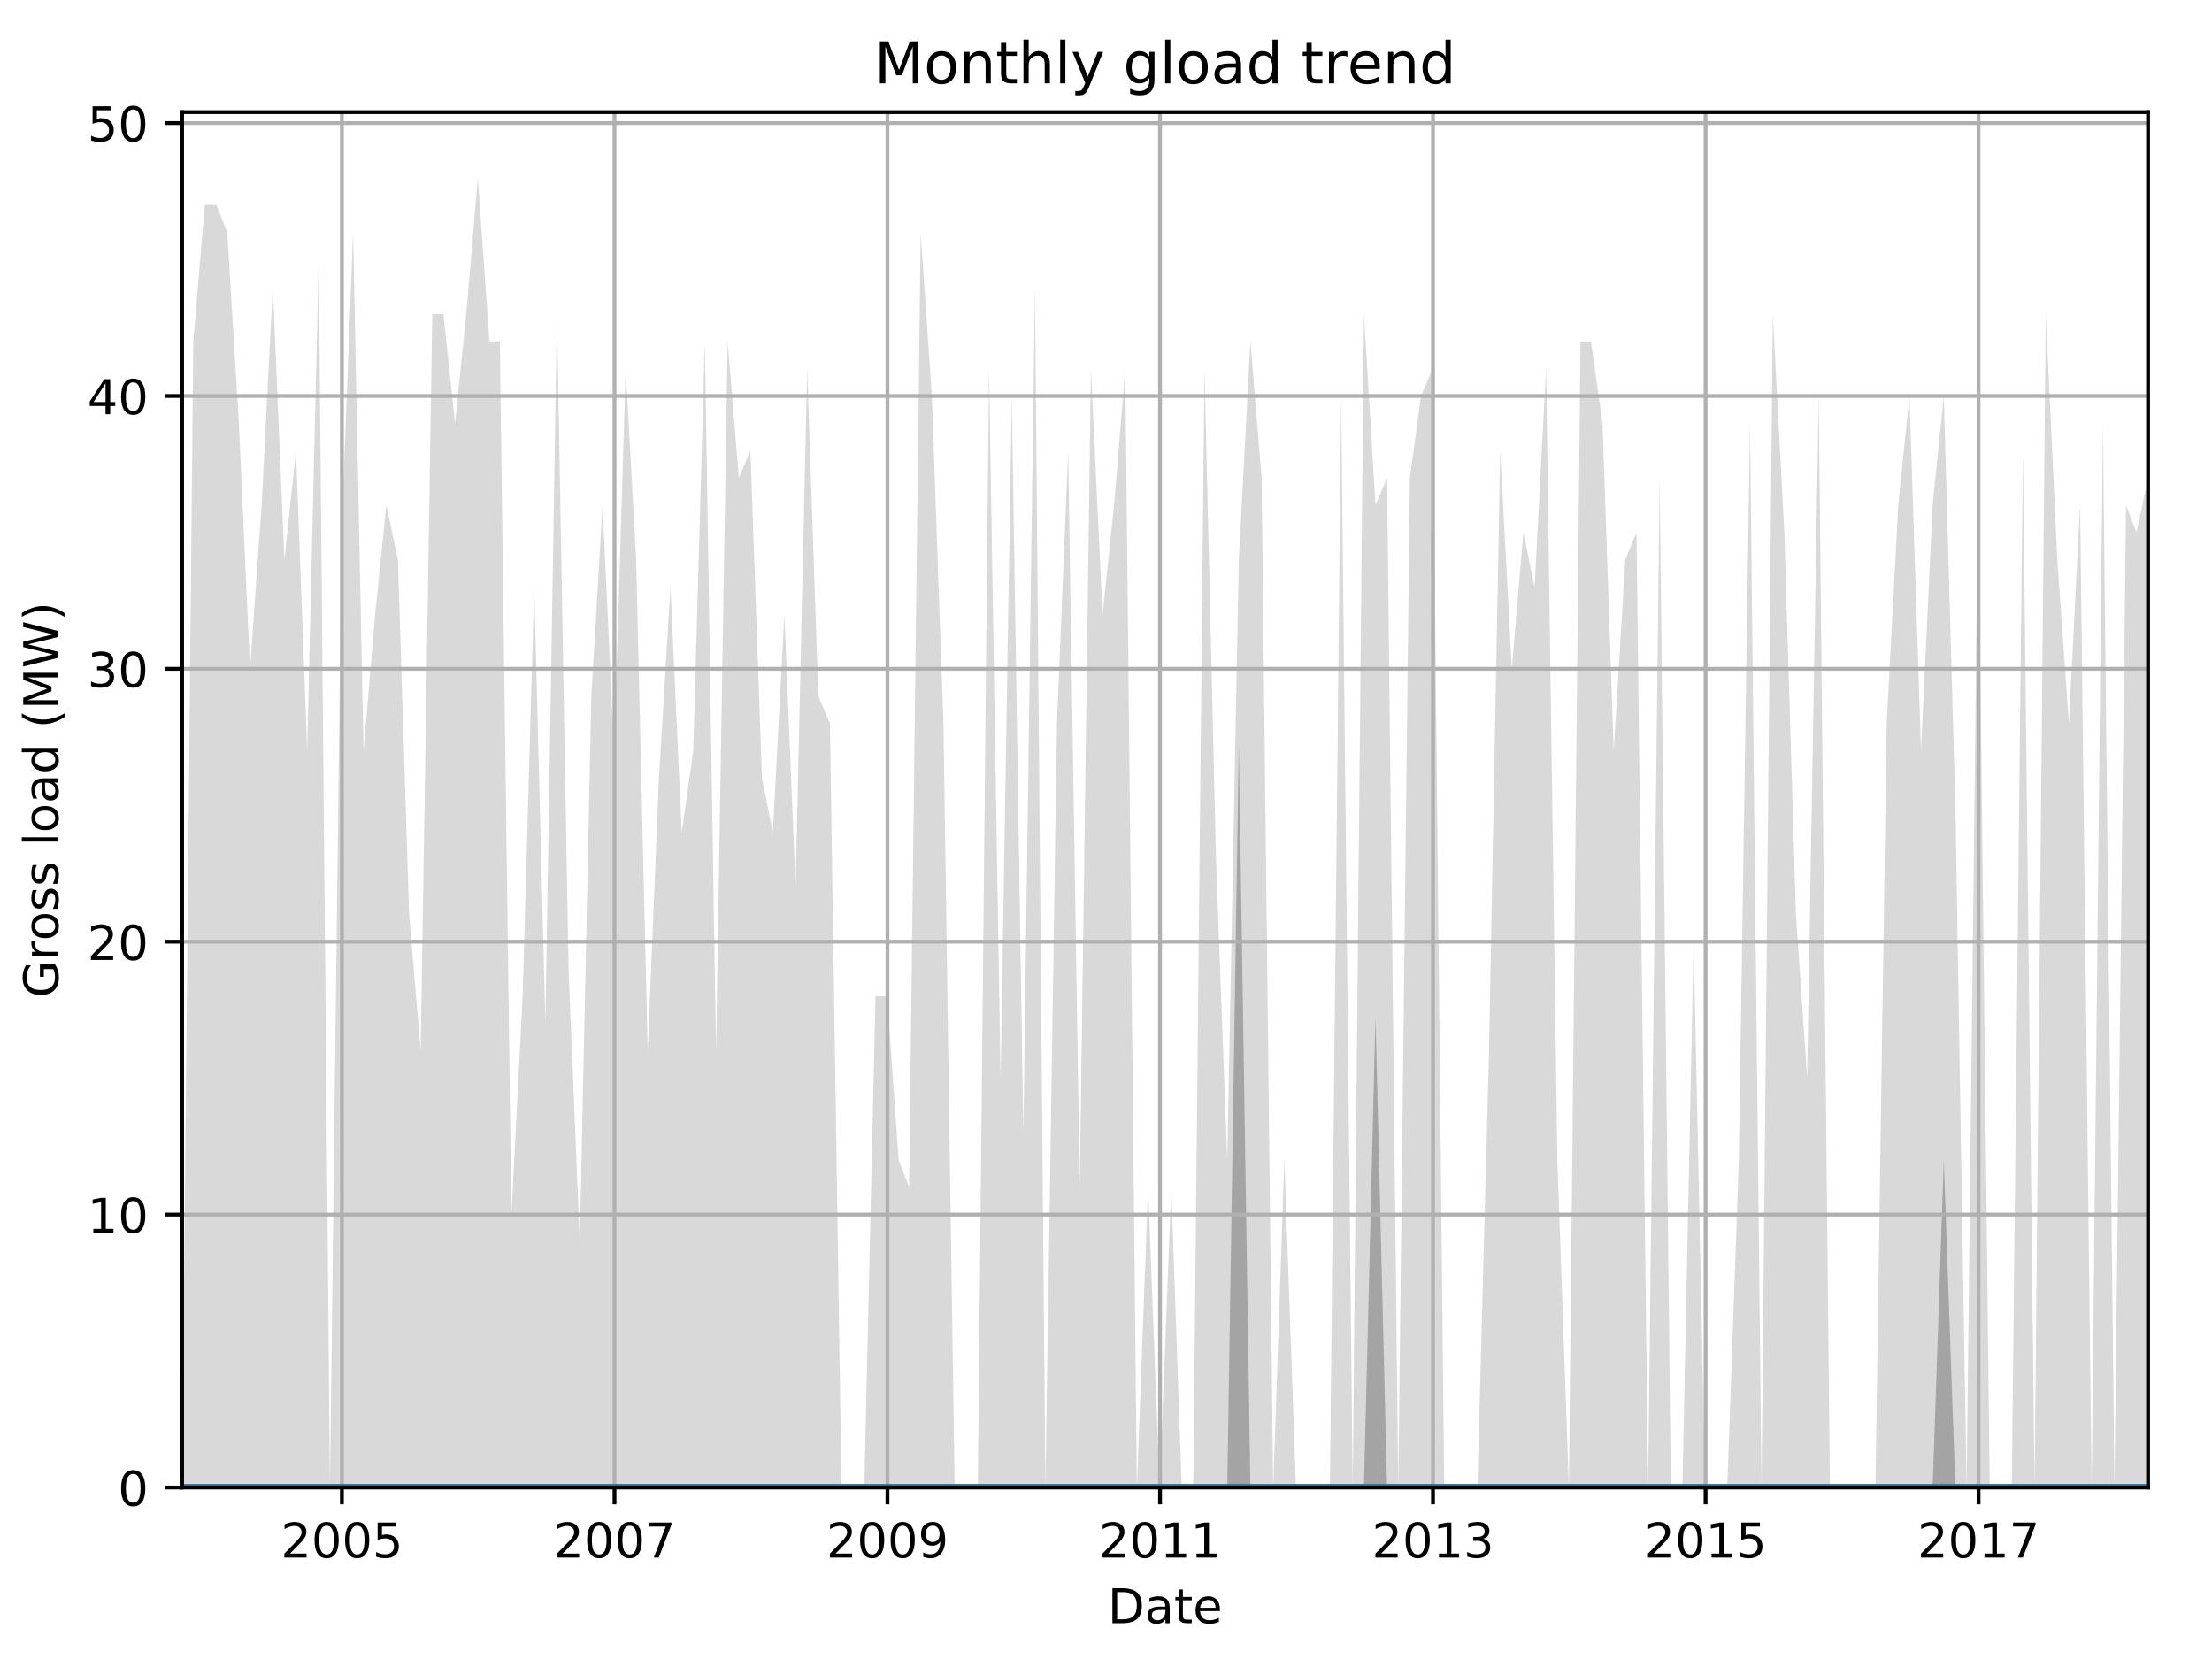 <?xml version="1.0" encoding="utf-8" standalone="no"?>
<!DOCTYPE svg PUBLIC "-//W3C//DTD SVG 1.1//EN"
  "http://www.w3.org/Graphics/SVG/1.1/DTD/svg11.dtd">
<!-- Created with matplotlib (http://matplotlib.org/) -->
<svg height="345.6pt" version="1.1" viewBox="0 0 460.8 345.6" width="460.8pt" xmlns="http://www.w3.org/2000/svg" xmlns:xlink="http://www.w3.org/1999/xlink">
 <defs>
  <style type="text/css">
*{stroke-linecap:butt;stroke-linejoin:round;}
  </style>
 </defs>
 <g id="figure_1">
  <g id="patch_1">
   <path d="M 0 345.6 
L 460.8 345.6 
L 460.8 0 
L 0 0 
z
" style="fill:none;"/>
  </g>
  <g id="axes_1">
   <g id="patch_2">
    <path d="M 37.93 309.863 
L 447.48 309.863 
L 447.48 23.365 
L 37.93 23.365 
z
" style="fill:none;"/>
   </g>
   <g id="PolyCollection_1">
    <path clip-path="url(#p8570903945)" d="M 37.93 309.863 
L 37.93 309.863 
L 40.264 309.863 
L 42.675 309.863 
L 45.087 309.863 
L 47.343 309.863 
L 49.754 309.863 
L 52.088 309.863 
L 54.499 309.863 
L 56.833 309.863 
L 59.244 309.863 
L 61.655 309.863 
L 63.989 309.863 
L 66.4 309.863 
L 68.734 309.863 
L 71.145 309.863 
L 73.557 309.863 
L 75.735 309.863 
L 78.146 309.863 
L 80.48 309.863 
L 82.891 309.863 
L 85.225 309.863 
L 87.636 309.863 
L 90.048 309.863 
L 92.381 309.863 
L 94.793 309.863 
L 97.126 309.863 
L 99.538 309.863 
L 101.949 309.863 
L 104.127 309.863 
L 106.539 309.863 
L 108.872 309.863 
L 111.284 309.863 
L 113.617 309.863 
L 116.029 309.863 
L 118.44 309.863 
L 120.774 309.863 
L 123.185 309.863 
L 125.519 309.863 
L 127.93 309.863 
L 130.341 309.863 
L 132.52 309.863 
L 134.931 309.863 
L 137.265 309.863 
L 139.676 309.863 
L 142.01 309.863 
L 144.421 309.863 
L 146.832 309.863 
L 149.166 309.863 
L 151.577 309.863 
L 153.911 309.863 
L 156.322 309.863 
L 158.734 309.863 
L 160.99 309.863 
L 163.401 309.863 
L 165.735 309.863 
L 168.146 309.863 
L 170.48 309.863 
L 172.891 309.863 
L 175.302 309.863 
L 177.636 309.863 
L 180.048 309.863 
L 182.381 309.863 
L 184.793 309.863 
L 187.204 309.863 
L 189.382 309.863 
L 191.793 309.863 
L 194.127 309.863 
L 196.538 309.863 
L 198.872 309.863 
L 201.283 309.863 
L 203.695 309.863 
L 206.028 309.863 
L 208.44 309.863 
L 210.773 309.863 
L 213.185 309.863 
L 215.596 309.863 
L 217.774 309.863 
L 220.186 309.863 
L 222.519 309.863 
L 224.931 309.863 
L 227.264 309.863 
L 229.676 309.863 
L 232.087 309.863 
L 234.421 309.863 
L 236.832 309.863 
L 239.166 309.863 
L 241.577 309.863 
L 243.989 309.863 
L 246.167 309.863 
L 248.578 309.863 
L 250.912 309.863 
L 253.323 309.863 
L 255.657 309.863 
L 258.068 309.863 
L 260.48 309.863 
L 262.813 309.863 
L 265.225 309.863 
L 267.558 309.863 
L 269.97 309.863 
L 272.381 309.863 
L 274.637 309.863 
L 277.048 309.863 
L 279.382 309.863 
L 281.793 309.863 
L 284.127 309.863 
L 286.538 309.863 
L 288.95 309.863 
L 291.283 309.863 
L 293.695 309.863 
L 296.028 309.863 
L 298.44 309.863 
L 300.851 309.863 
L 303.029 309.863 
L 305.441 309.863 
L 307.774 309.863 
L 310.186 309.863 
L 312.519 309.863 
L 314.931 309.863 
L 317.342 309.863 
L 319.676 309.863 
L 322.087 309.863 
L 324.421 309.863 
L 326.832 309.863 
L 329.243 309.863 
L 331.421 309.863 
L 333.833 309.863 
L 336.166 309.863 
L 338.578 309.863 
L 340.911 309.863 
L 343.323 309.863 
L 345.734 309.863 
L 348.068 309.863 
L 350.479 309.863 
L 352.813 309.863 
L 355.224 309.863 
L 357.636 309.863 
L 359.814 309.863 
L 362.225 309.863 
L 364.559 309.863 
L 366.97 309.863 
L 369.304 309.863 
L 371.715 309.863 
L 374.127 309.863 
L 376.46 309.863 
L 378.872 309.863 
L 381.205 309.863 
L 383.617 309.863 
L 386.028 309.863 
L 388.284 309.863 
L 390.695 309.863 
L 393.029 309.863 
L 395.44 309.863 
L 397.774 309.863 
L 400.185 309.863 
L 402.597 309.863 
L 404.93 309.863 
L 407.342 309.863 
L 409.675 309.863 
L 412.087 309.863 
L 414.498 309.863 
L 416.676 309.863 
L 419.088 309.863 
L 421.421 309.863 
L 423.833 309.863 
L 426.166 309.863 
L 428.578 309.863 
L 430.989 309.863 
L 433.323 309.863 
L 435.734 309.863 
L 438.068 309.863 
L 440.479 309.863 
L 442.891 309.863 
L 445.069 309.863 
L 447.48 309.863 
L 447.48 99.537 
L 447.48 99.537 
L 445.069 110.906 
L 442.891 105.222 
L 440.479 309.863 
L 438.068 88.168 
L 435.734 309.863 
L 433.323 105.222 
L 430.989 150.698 
L 428.578 116.591 
L 426.166 65.43 
L 423.833 309.863 
L 421.421 93.853 
L 419.088 309.863 
L 416.676 309.863 
L 414.498 309.863 
L 412.087 99.537 
L 409.675 309.863 
L 407.342 167.751 
L 404.93 82.484 
L 402.597 105.222 
L 400.185 156.382 
L 397.774 82.484 
L 395.44 105.222 
L 393.029 150.698 
L 390.695 309.863 
L 388.284 309.863 
L 386.028 309.863 
L 383.617 309.863 
L 381.205 309.863 
L 378.872 82.484 
L 376.46 224.596 
L 374.127 190.489 
L 371.715 110.906 
L 369.304 65.43 
L 366.97 309.863 
L 364.559 88.168 
L 362.225 241.65 
L 359.814 309.863 
L 357.636 309.863 
L 355.224 309.863 
L 352.813 196.174 
L 350.479 309.863 
L 348.068 309.863 
L 345.734 99.537 
L 343.323 309.863 
L 340.911 110.906 
L 338.578 116.591 
L 336.166 156.382 
L 333.833 88.168 
L 331.421 71.115 
L 329.243 71.115 
L 326.832 309.863 
L 324.421 241.65 
L 322.087 76.799 
L 319.676 122.275 
L 317.342 110.906 
L 314.931 139.329 
L 312.519 93.853 
L 310.186 218.912 
L 307.774 309.863 
L 305.441 309.863 
L 303.029 309.863 
L 300.851 309.863 
L 298.44 76.799 
L 296.028 82.484 
L 293.695 99.537 
L 291.283 309.863 
L 288.95 99.537 
L 286.538 105.222 
L 284.127 65.43 
L 281.793 309.863 
L 279.382 82.484 
L 277.048 309.863 
L 274.637 309.863 
L 272.381 309.863 
L 269.97 309.863 
L 267.558 241.65 
L 265.225 309.863 
L 262.813 99.537 
L 260.48 71.115 
L 258.068 116.591 
L 255.657 241.65 
L 253.323 179.12 
L 250.912 76.799 
L 248.578 309.863 
L 246.167 309.863 
L 243.989 247.334 
L 241.577 309.863 
L 239.166 247.334 
L 236.832 309.863 
L 234.421 76.799 
L 232.087 105.222 
L 229.676 127.96 
L 227.264 76.799 
L 224.931 247.334 
L 222.519 93.853 
L 220.186 150.698 
L 217.774 309.863 
L 215.596 59.746 
L 213.185 235.965 
L 210.773 82.484 
L 208.44 224.596 
L 206.028 76.799 
L 203.695 309.863 
L 201.283 309.863 
L 198.872 309.863 
L 196.538 150.698 
L 194.127 82.484 
L 191.793 48.377 
L 189.382 247.334 
L 187.204 241.65 
L 184.793 207.543 
L 182.381 207.543 
L 180.048 309.863 
L 177.636 309.863 
L 175.302 309.863 
L 172.891 150.698 
L 170.48 145.013 
L 168.146 76.799 
L 165.735 184.805 
L 163.401 127.96 
L 160.99 173.436 
L 158.734 162.067 
L 156.322 93.853 
L 153.911 99.537 
L 151.577 71.115 
L 149.166 218.912 
L 146.832 71.115 
L 144.421 156.382 
L 142.01 173.436 
L 139.676 122.275 
L 137.265 162.067 
L 134.931 218.912 
L 132.52 116.591 
L 130.341 76.799 
L 127.93 156.382 
L 125.519 105.222 
L 123.185 145.013 
L 120.774 258.703 
L 118.44 201.858 
L 116.029 65.43 
L 113.617 213.227 
L 111.284 122.275 
L 108.872 207.543 
L 106.539 253.019 
L 104.127 71.115 
L 101.949 71.115 
L 99.538 37.008 
L 97.126 65.43 
L 94.793 88.168 
L 92.381 65.43 
L 90.048 65.43 
L 87.636 218.912 
L 85.225 190.489 
L 82.891 116.591 
L 80.48 105.222 
L 78.146 127.96 
L 75.735 156.382 
L 73.557 48.377 
L 71.145 110.906 
L 68.734 309.863 
L 66.4 54.061 
L 63.989 156.382 
L 61.655 93.853 
L 59.244 116.591 
L 56.833 59.746 
L 54.499 105.222 
L 52.088 139.329 
L 49.754 88.168 
L 47.343 48.377 
L 45.087 42.692 
L 42.675 42.692 
L 40.264 71.115 
L 37.93 309.863 
z
" style="fill:#808080;fill-opacity:0.3;"/>
   </g>
   <g id="PolyCollection_2">
    <path clip-path="url(#p8570903945)" d="M 37.93 309.863 
L 37.93 309.863 
L 40.264 309.863 
L 42.675 309.863 
L 45.087 309.863 
L 47.343 309.863 
L 49.754 309.863 
L 52.088 309.863 
L 54.499 309.863 
L 56.833 309.863 
L 59.244 309.863 
L 61.655 309.863 
L 63.989 309.863 
L 66.4 309.863 
L 68.734 309.863 
L 71.145 309.863 
L 73.557 309.863 
L 75.735 309.863 
L 78.146 309.863 
L 80.48 309.863 
L 82.891 309.863 
L 85.225 309.863 
L 87.636 309.863 
L 90.048 309.863 
L 92.381 309.863 
L 94.793 309.863 
L 97.126 309.863 
L 99.538 309.863 
L 101.949 309.863 
L 104.127 309.863 
L 106.539 309.863 
L 108.872 309.863 
L 111.284 309.863 
L 113.617 309.863 
L 116.029 309.863 
L 118.44 309.863 
L 120.774 309.863 
L 123.185 309.863 
L 125.519 309.863 
L 127.93 309.863 
L 130.341 309.863 
L 132.52 309.863 
L 134.931 309.863 
L 137.265 309.863 
L 139.676 309.863 
L 142.01 309.863 
L 144.421 309.863 
L 146.832 309.863 
L 149.166 309.863 
L 151.577 309.863 
L 153.911 309.863 
L 156.322 309.863 
L 158.734 309.863 
L 160.99 309.863 
L 163.401 309.863 
L 165.735 309.863 
L 168.146 309.863 
L 170.48 309.863 
L 172.891 309.863 
L 175.302 309.863 
L 177.636 309.863 
L 180.048 309.863 
L 182.381 309.863 
L 184.793 309.863 
L 187.204 309.863 
L 189.382 309.863 
L 191.793 309.863 
L 194.127 309.863 
L 196.538 309.863 
L 198.872 309.863 
L 201.283 309.863 
L 203.695 309.863 
L 206.028 309.863 
L 208.44 309.863 
L 210.773 309.863 
L 213.185 309.863 
L 215.596 309.863 
L 217.774 309.863 
L 220.186 309.863 
L 222.519 309.863 
L 224.931 309.863 
L 227.264 309.863 
L 229.676 309.863 
L 232.087 309.863 
L 234.421 309.863 
L 236.832 309.863 
L 239.166 309.863 
L 241.577 309.863 
L 243.989 309.863 
L 246.167 309.863 
L 248.578 309.863 
L 250.912 309.863 
L 253.323 309.863 
L 255.657 309.863 
L 258.068 309.863 
L 260.48 309.863 
L 262.813 309.863 
L 265.225 309.863 
L 267.558 309.863 
L 269.97 309.863 
L 272.381 309.863 
L 274.637 309.863 
L 277.048 309.863 
L 279.382 309.863 
L 281.793 309.863 
L 284.127 309.863 
L 286.538 309.863 
L 288.95 309.863 
L 291.283 309.863 
L 293.695 309.863 
L 296.028 309.863 
L 298.44 309.863 
L 300.851 309.863 
L 303.029 309.863 
L 305.441 309.863 
L 307.774 309.863 
L 310.186 309.863 
L 312.519 309.863 
L 314.931 309.863 
L 317.342 309.863 
L 319.676 309.863 
L 322.087 309.863 
L 324.421 309.863 
L 326.832 309.863 
L 329.243 309.863 
L 331.421 309.863 
L 333.833 309.863 
L 336.166 309.863 
L 338.578 309.863 
L 340.911 309.863 
L 343.323 309.863 
L 345.734 309.863 
L 348.068 309.863 
L 350.479 309.863 
L 352.813 309.863 
L 355.224 309.863 
L 357.636 309.863 
L 359.814 309.863 
L 362.225 309.863 
L 364.559 309.863 
L 366.97 309.863 
L 369.304 309.863 
L 371.715 309.863 
L 374.127 309.863 
L 376.46 309.863 
L 378.872 309.863 
L 381.205 309.863 
L 383.617 309.863 
L 386.028 309.863 
L 388.284 309.863 
L 390.695 309.863 
L 393.029 309.863 
L 395.44 309.863 
L 397.774 309.863 
L 400.185 309.863 
L 402.597 309.863 
L 404.93 309.863 
L 407.342 309.863 
L 409.675 309.863 
L 412.087 309.863 
L 414.498 309.863 
L 416.676 309.863 
L 419.088 309.863 
L 421.421 309.863 
L 423.833 309.863 
L 426.166 309.863 
L 428.578 309.863 
L 430.989 309.863 
L 433.323 309.863 
L 435.734 309.863 
L 438.068 309.863 
L 440.479 309.863 
L 442.891 309.863 
L 445.069 309.863 
L 447.48 309.863 
L 447.48 309.863 
L 447.48 309.863 
L 445.069 309.863 
L 442.891 309.863 
L 440.479 309.863 
L 438.068 309.863 
L 435.734 309.863 
L 433.323 309.863 
L 430.989 309.863 
L 428.578 309.863 
L 426.166 309.863 
L 423.833 309.863 
L 421.421 309.863 
L 419.088 309.863 
L 416.676 309.863 
L 414.498 309.863 
L 412.087 309.863 
L 409.675 309.863 
L 407.342 309.863 
L 404.93 241.65 
L 402.597 309.863 
L 400.185 309.863 
L 397.774 309.863 
L 395.44 309.863 
L 393.029 309.863 
L 390.695 309.863 
L 388.284 309.863 
L 386.028 309.863 
L 383.617 309.863 
L 381.205 309.863 
L 378.872 309.863 
L 376.46 309.863 
L 374.127 309.863 
L 371.715 309.863 
L 369.304 309.863 
L 366.97 309.863 
L 364.559 309.863 
L 362.225 309.863 
L 359.814 309.863 
L 357.636 309.863 
L 355.224 309.863 
L 352.813 309.863 
L 350.479 309.863 
L 348.068 309.863 
L 345.734 309.863 
L 343.323 309.863 
L 340.911 309.863 
L 338.578 309.863 
L 336.166 309.863 
L 333.833 309.863 
L 331.421 309.863 
L 329.243 309.863 
L 326.832 309.863 
L 324.421 309.863 
L 322.087 309.863 
L 319.676 309.863 
L 317.342 309.863 
L 314.931 309.863 
L 312.519 309.863 
L 310.186 309.863 
L 307.774 309.863 
L 305.441 309.863 
L 303.029 309.863 
L 300.851 309.863 
L 298.44 309.863 
L 296.028 309.863 
L 293.695 309.863 
L 291.283 309.863 
L 288.95 309.863 
L 286.538 211.806 
L 284.127 309.863 
L 281.793 309.863 
L 279.382 309.863 
L 277.048 309.863 
L 274.637 309.863 
L 272.381 309.863 
L 269.97 309.863 
L 267.558 309.863 
L 265.225 309.863 
L 262.813 309.863 
L 260.48 309.863 
L 258.068 154.961 
L 255.657 309.863 
L 253.323 309.863 
L 250.912 309.863 
L 248.578 309.863 
L 246.167 309.863 
L 243.989 309.863 
L 241.577 309.863 
L 239.166 309.863 
L 236.832 309.863 
L 234.421 309.863 
L 232.087 309.863 
L 229.676 309.863 
L 227.264 309.863 
L 224.931 309.863 
L 222.519 309.863 
L 220.186 309.863 
L 217.774 309.863 
L 215.596 309.863 
L 213.185 309.863 
L 210.773 309.863 
L 208.44 309.863 
L 206.028 309.863 
L 203.695 309.863 
L 201.283 309.863 
L 198.872 309.863 
L 196.538 309.863 
L 194.127 309.863 
L 191.793 309.863 
L 189.382 309.863 
L 187.204 309.863 
L 184.793 309.863 
L 182.381 309.863 
L 180.048 309.863 
L 177.636 309.863 
L 175.302 309.863 
L 172.891 309.863 
L 170.48 309.863 
L 168.146 309.863 
L 165.735 309.863 
L 163.401 309.863 
L 160.99 309.863 
L 158.734 309.863 
L 156.322 309.863 
L 153.911 309.863 
L 151.577 309.863 
L 149.166 309.863 
L 146.832 309.863 
L 144.421 309.863 
L 142.01 309.863 
L 139.676 309.863 
L 137.265 309.863 
L 134.931 309.863 
L 132.52 309.863 
L 130.341 309.863 
L 127.93 309.863 
L 125.519 309.863 
L 123.185 309.863 
L 120.774 309.863 
L 118.44 309.863 
L 116.029 309.863 
L 113.617 309.863 
L 111.284 309.863 
L 108.872 309.863 
L 106.539 309.863 
L 104.127 309.863 
L 101.949 309.863 
L 99.538 309.863 
L 97.126 309.863 
L 94.793 309.863 
L 92.381 309.863 
L 90.048 309.863 
L 87.636 309.863 
L 85.225 309.863 
L 82.891 309.863 
L 80.48 309.863 
L 78.146 309.863 
L 75.735 309.863 
L 73.557 309.863 
L 71.145 309.863 
L 68.734 309.863 
L 66.4 309.863 
L 63.989 309.863 
L 61.655 309.863 
L 59.244 309.863 
L 56.833 309.863 
L 54.499 309.863 
L 52.088 309.863 
L 49.754 309.863 
L 47.343 309.863 
L 45.087 309.863 
L 42.675 309.863 
L 40.264 309.863 
L 37.93 309.863 
z
" style="fill:#808080;fill-opacity:0.6;"/>
   </g>
   <g id="matplotlib.axis_1">
    <g id="xtick_1">
     <g id="line2d_1">
      <path clip-path="url(#p8570903945)" d="M 71.223 309.863 
L 71.223 23.365 
" style="fill:none;stroke:#b0b0b0;stroke-linecap:square;stroke-width:0.8;"/>
     </g>
     <g id="line2d_2">
      <defs>
       <path d="M 0 0 
L 0 3.5 
" id="mbfb54d572e" style="stroke:#000000;stroke-width:0.8;"/>
      </defs>
      <g>
       <use style="stroke:#000000;stroke-width:0.8;" x="71.223" xlink:href="#mbfb54d572e" y="309.863"/>
      </g>
     </g>
     <g id="text_1">
      <!-- 2005 -->
      <defs>
       <path d="M 19.188 8.297 
L 53.609 8.297 
L 53.609 0 
L 7.328 0 
L 7.328 8.297 
Q 12.938 14.109 22.625 23.891 
Q 32.328 33.688 34.812 36.531 
Q 39.547 41.844 41.422 45.531 
Q 43.312 49.219 43.312 52.781 
Q 43.312 58.594 39.234 62.25 
Q 35.156 65.922 28.609 65.922 
Q 23.969 65.922 18.812 64.312 
Q 13.672 62.703 7.812 59.422 
L 7.812 69.391 
Q 13.766 71.781 18.938 73 
Q 24.125 74.219 28.422 74.219 
Q 39.75 74.219 46.484 68.547 
Q 53.219 62.891 53.219 53.422 
Q 53.219 48.922 51.531 44.891 
Q 49.859 40.875 45.406 35.406 
Q 44.188 33.984 37.641 27.219 
Q 31.109 20.453 19.188 8.297 
z
" id="DejaVuSans-32"/>
       <path d="M 31.781 66.406 
Q 24.172 66.406 20.328 58.906 
Q 16.5 51.422 16.5 36.375 
Q 16.5 21.391 20.328 13.891 
Q 24.172 6.391 31.781 6.391 
Q 39.453 6.391 43.281 13.891 
Q 47.125 21.391 47.125 36.375 
Q 47.125 51.422 43.281 58.906 
Q 39.453 66.406 31.781 66.406 
z
M 31.781 74.219 
Q 44.047 74.219 50.516 64.516 
Q 56.984 54.828 56.984 36.375 
Q 56.984 17.969 50.516 8.266 
Q 44.047 -1.422 31.781 -1.422 
Q 19.531 -1.422 13.062 8.266 
Q 6.594 17.969 6.594 36.375 
Q 6.594 54.828 13.062 64.516 
Q 19.531 74.219 31.781 74.219 
z
" id="DejaVuSans-30"/>
       <path d="M 10.797 72.906 
L 49.516 72.906 
L 49.516 64.594 
L 19.828 64.594 
L 19.828 46.734 
Q 21.969 47.469 24.109 47.828 
Q 26.266 48.188 28.422 48.188 
Q 40.625 48.188 47.75 41.5 
Q 54.891 34.812 54.891 23.391 
Q 54.891 11.625 47.562 5.094 
Q 40.234 -1.422 26.906 -1.422 
Q 22.312 -1.422 17.547 -0.641 
Q 12.797 0.141 7.719 1.703 
L 7.719 11.625 
Q 12.109 9.234 16.797 8.062 
Q 21.484 6.891 26.703 6.891 
Q 35.156 6.891 40.078 11.328 
Q 45.016 15.766 45.016 23.391 
Q 45.016 31 40.078 35.438 
Q 35.156 39.891 26.703 39.891 
Q 22.75 39.891 18.812 39.016 
Q 14.891 38.141 10.797 36.281 
z
" id="DejaVuSans-35"/>
      </defs>
      <g transform="translate(58.498 324.462)scale(0.1 -0.1)">
       <use xlink:href="#DejaVuSans-32"/>
       <use x="63.623" xlink:href="#DejaVuSans-30"/>
       <use x="127.246" xlink:href="#DejaVuSans-30"/>
       <use x="190.869" xlink:href="#DejaVuSans-35"/>
      </g>
     </g>
    </g>
    <g id="xtick_2">
     <g id="line2d_3">
      <path clip-path="url(#p8570903945)" d="M 128.008 309.863 
L 128.008 23.365 
" style="fill:none;stroke:#b0b0b0;stroke-linecap:square;stroke-width:0.8;"/>
     </g>
     <g id="line2d_4">
      <g>
       <use style="stroke:#000000;stroke-width:0.8;" x="128.008" xlink:href="#mbfb54d572e" y="309.863"/>
      </g>
     </g>
     <g id="text_2">
      <!-- 2007 -->
      <defs>
       <path d="M 8.203 72.906 
L 55.078 72.906 
L 55.078 68.703 
L 28.609 0 
L 18.312 0 
L 43.219 64.594 
L 8.203 64.594 
z
" id="DejaVuSans-37"/>
      </defs>
      <g transform="translate(115.283 324.462)scale(0.1 -0.1)">
       <use xlink:href="#DejaVuSans-32"/>
       <use x="63.623" xlink:href="#DejaVuSans-30"/>
       <use x="127.246" xlink:href="#DejaVuSans-30"/>
       <use x="190.869" xlink:href="#DejaVuSans-37"/>
      </g>
     </g>
    </g>
    <g id="xtick_3">
     <g id="line2d_5">
      <path clip-path="url(#p8570903945)" d="M 184.87 309.863 
L 184.87 23.365 
" style="fill:none;stroke:#b0b0b0;stroke-linecap:square;stroke-width:0.8;"/>
     </g>
     <g id="line2d_6">
      <g>
       <use style="stroke:#000000;stroke-width:0.8;" x="184.87" xlink:href="#mbfb54d572e" y="309.863"/>
      </g>
     </g>
     <g id="text_3">
      <!-- 2009 -->
      <defs>
       <path d="M 10.984 1.516 
L 10.984 10.5 
Q 14.703 8.734 18.5 7.812 
Q 22.312 6.891 25.984 6.891 
Q 35.75 6.891 40.891 13.453 
Q 46.047 20.016 46.781 33.406 
Q 43.953 29.203 39.594 26.953 
Q 35.25 24.703 29.984 24.703 
Q 19.047 24.703 12.672 31.312 
Q 6.297 37.938 6.297 49.422 
Q 6.297 60.641 12.938 67.422 
Q 19.578 74.219 30.609 74.219 
Q 43.266 74.219 49.922 64.516 
Q 56.594 54.828 56.594 36.375 
Q 56.594 19.141 48.406 8.859 
Q 40.234 -1.422 26.422 -1.422 
Q 22.703 -1.422 18.891 -0.688 
Q 15.094 0.047 10.984 1.516 
z
M 30.609 32.422 
Q 37.25 32.422 41.125 36.953 
Q 45.016 41.5 45.016 49.422 
Q 45.016 57.281 41.125 61.844 
Q 37.25 66.406 30.609 66.406 
Q 23.969 66.406 20.094 61.844 
Q 16.219 57.281 16.219 49.422 
Q 16.219 41.5 20.094 36.953 
Q 23.969 32.422 30.609 32.422 
z
" id="DejaVuSans-39"/>
      </defs>
      <g transform="translate(172.145 324.462)scale(0.1 -0.1)">
       <use xlink:href="#DejaVuSans-32"/>
       <use x="63.623" xlink:href="#DejaVuSans-30"/>
       <use x="127.246" xlink:href="#DejaVuSans-30"/>
       <use x="190.869" xlink:href="#DejaVuSans-39"/>
      </g>
     </g>
    </g>
    <g id="xtick_4">
     <g id="line2d_7">
      <path clip-path="url(#p8570903945)" d="M 241.655 309.863 
L 241.655 23.365 
" style="fill:none;stroke:#b0b0b0;stroke-linecap:square;stroke-width:0.8;"/>
     </g>
     <g id="line2d_8">
      <g>
       <use style="stroke:#000000;stroke-width:0.8;" x="241.655" xlink:href="#mbfb54d572e" y="309.863"/>
      </g>
     </g>
     <g id="text_4">
      <!-- 2011 -->
      <defs>
       <path d="M 12.406 8.297 
L 28.516 8.297 
L 28.516 63.922 
L 10.984 60.406 
L 10.984 69.391 
L 28.422 72.906 
L 38.281 72.906 
L 38.281 8.297 
L 54.391 8.297 
L 54.391 0 
L 12.406 0 
z
" id="DejaVuSans-31"/>
      </defs>
      <g transform="translate(228.93 324.462)scale(0.1 -0.1)">
       <use xlink:href="#DejaVuSans-32"/>
       <use x="63.623" xlink:href="#DejaVuSans-30"/>
       <use x="127.246" xlink:href="#DejaVuSans-31"/>
       <use x="190.869" xlink:href="#DejaVuSans-31"/>
      </g>
     </g>
    </g>
    <g id="xtick_5">
     <g id="line2d_9">
      <path clip-path="url(#p8570903945)" d="M 298.517 309.863 
L 298.517 23.365 
" style="fill:none;stroke:#b0b0b0;stroke-linecap:square;stroke-width:0.8;"/>
     </g>
     <g id="line2d_10">
      <g>
       <use style="stroke:#000000;stroke-width:0.8;" x="298.517" xlink:href="#mbfb54d572e" y="309.863"/>
      </g>
     </g>
     <g id="text_5">
      <!-- 2013 -->
      <defs>
       <path d="M 40.578 39.312 
Q 47.656 37.797 51.625 33 
Q 55.609 28.219 55.609 21.188 
Q 55.609 10.406 48.188 4.484 
Q 40.766 -1.422 27.094 -1.422 
Q 22.516 -1.422 17.656 -0.516 
Q 12.797 0.391 7.625 2.203 
L 7.625 11.719 
Q 11.719 9.328 16.594 8.109 
Q 21.484 6.891 26.812 6.891 
Q 36.078 6.891 40.938 10.547 
Q 45.797 14.203 45.797 21.188 
Q 45.797 27.641 41.281 31.266 
Q 36.766 34.906 28.719 34.906 
L 20.219 34.906 
L 20.219 43.016 
L 29.109 43.016 
Q 36.375 43.016 40.234 45.922 
Q 44.094 48.828 44.094 54.297 
Q 44.094 59.906 40.109 62.906 
Q 36.141 65.922 28.719 65.922 
Q 24.656 65.922 20.016 65.031 
Q 15.375 64.156 9.812 62.312 
L 9.812 71.094 
Q 15.438 72.656 20.344 73.438 
Q 25.25 74.219 29.594 74.219 
Q 40.828 74.219 47.359 69.109 
Q 53.906 64.016 53.906 55.328 
Q 53.906 49.266 50.438 45.094 
Q 46.969 40.922 40.578 39.312 
z
" id="DejaVuSans-33"/>
      </defs>
      <g transform="translate(285.792 324.462)scale(0.1 -0.1)">
       <use xlink:href="#DejaVuSans-32"/>
       <use x="63.623" xlink:href="#DejaVuSans-30"/>
       <use x="127.246" xlink:href="#DejaVuSans-31"/>
       <use x="190.869" xlink:href="#DejaVuSans-33"/>
      </g>
     </g>
    </g>
    <g id="xtick_6">
     <g id="line2d_11">
      <path clip-path="url(#p8570903945)" d="M 355.302 309.863 
L 355.302 23.365 
" style="fill:none;stroke:#b0b0b0;stroke-linecap:square;stroke-width:0.8;"/>
     </g>
     <g id="line2d_12">
      <g>
       <use style="stroke:#000000;stroke-width:0.8;" x="355.302" xlink:href="#mbfb54d572e" y="309.863"/>
      </g>
     </g>
     <g id="text_6">
      <!-- 2015 -->
      <g transform="translate(342.577 324.462)scale(0.1 -0.1)">
       <use xlink:href="#DejaVuSans-32"/>
       <use x="63.623" xlink:href="#DejaVuSans-30"/>
       <use x="127.246" xlink:href="#DejaVuSans-31"/>
       <use x="190.869" xlink:href="#DejaVuSans-35"/>
      </g>
     </g>
    </g>
    <g id="xtick_7">
     <g id="line2d_13">
      <path clip-path="url(#p8570903945)" d="M 412.165 309.863 
L 412.165 23.365 
" style="fill:none;stroke:#b0b0b0;stroke-linecap:square;stroke-width:0.8;"/>
     </g>
     <g id="line2d_14">
      <g>
       <use style="stroke:#000000;stroke-width:0.8;" x="412.165" xlink:href="#mbfb54d572e" y="309.863"/>
      </g>
     </g>
     <g id="text_7">
      <!-- 2017 -->
      <g transform="translate(399.44 324.462)scale(0.1 -0.1)">
       <use xlink:href="#DejaVuSans-32"/>
       <use x="63.623" xlink:href="#DejaVuSans-30"/>
       <use x="127.246" xlink:href="#DejaVuSans-31"/>
       <use x="190.869" xlink:href="#DejaVuSans-37"/>
      </g>
     </g>
    </g>
    <g id="text_8">
     <!-- Date -->
     <defs>
      <path d="M 19.672 64.797 
L 19.672 8.109 
L 31.594 8.109 
Q 46.688 8.109 53.688 14.938 
Q 60.688 21.781 60.688 36.531 
Q 60.688 51.172 53.688 57.984 
Q 46.688 64.797 31.594 64.797 
z
M 9.812 72.906 
L 30.078 72.906 
Q 51.266 72.906 61.172 64.094 
Q 71.094 55.281 71.094 36.531 
Q 71.094 17.672 61.125 8.828 
Q 51.172 0 30.078 0 
L 9.812 0 
z
" id="DejaVuSans-44"/>
      <path d="M 34.281 27.484 
Q 23.391 27.484 19.188 25 
Q 14.984 22.516 14.984 16.5 
Q 14.984 11.719 18.141 8.906 
Q 21.297 6.109 26.703 6.109 
Q 34.188 6.109 38.703 11.406 
Q 43.219 16.703 43.219 25.484 
L 43.219 27.484 
z
M 52.203 31.203 
L 52.203 0 
L 43.219 0 
L 43.219 8.297 
Q 40.141 3.328 35.547 0.953 
Q 30.953 -1.422 24.312 -1.422 
Q 15.922 -1.422 10.953 3.297 
Q 6 8.016 6 15.922 
Q 6 25.141 12.172 29.828 
Q 18.359 34.516 30.609 34.516 
L 43.219 34.516 
L 43.219 35.406 
Q 43.219 41.609 39.141 45 
Q 35.062 48.391 27.688 48.391 
Q 23 48.391 18.547 47.266 
Q 14.109 46.141 10.016 43.891 
L 10.016 52.203 
Q 14.938 54.109 19.578 55.047 
Q 24.219 56 28.609 56 
Q 40.484 56 46.344 49.844 
Q 52.203 43.703 52.203 31.203 
z
" id="DejaVuSans-61"/>
      <path d="M 18.312 70.219 
L 18.312 54.688 
L 36.812 54.688 
L 36.812 47.703 
L 18.312 47.703 
L 18.312 18.016 
Q 18.312 11.328 20.141 9.422 
Q 21.969 7.516 27.594 7.516 
L 36.812 7.516 
L 36.812 0 
L 27.594 0 
Q 17.188 0 13.234 3.875 
Q 9.281 7.766 9.281 18.016 
L 9.281 47.703 
L 2.688 47.703 
L 2.688 54.688 
L 9.281 54.688 
L 9.281 70.219 
z
" id="DejaVuSans-74"/>
      <path d="M 56.203 29.594 
L 56.203 25.203 
L 14.891 25.203 
Q 15.484 15.922 20.484 11.062 
Q 25.484 6.203 34.422 6.203 
Q 39.594 6.203 44.453 7.469 
Q 49.312 8.734 54.109 11.281 
L 54.109 2.781 
Q 49.266 0.734 44.188 -0.344 
Q 39.109 -1.422 33.891 -1.422 
Q 20.797 -1.422 13.156 6.188 
Q 5.516 13.812 5.516 26.812 
Q 5.516 40.234 12.766 48.109 
Q 20.016 56 32.328 56 
Q 43.359 56 49.781 48.891 
Q 56.203 41.797 56.203 29.594 
z
M 47.219 32.234 
Q 47.125 39.594 43.094 43.984 
Q 39.062 48.391 32.422 48.391 
Q 24.906 48.391 20.391 44.141 
Q 15.875 39.891 15.188 32.172 
z
" id="DejaVuSans-65"/>
     </defs>
     <g transform="translate(230.754 338.14)scale(0.1 -0.1)">
      <use xlink:href="#DejaVuSans-44"/>
      <use x="77.002" xlink:href="#DejaVuSans-61"/>
      <use x="138.281" xlink:href="#DejaVuSans-74"/>
      <use x="177.49" xlink:href="#DejaVuSans-65"/>
     </g>
    </g>
   </g>
   <g id="matplotlib.axis_2">
    <g id="ytick_1">
     <g id="line2d_15">
      <path clip-path="url(#p8570903945)" d="M 37.93 309.863 
L 447.48 309.863 
" style="fill:none;stroke:#b0b0b0;stroke-linecap:square;stroke-width:0.8;"/>
     </g>
     <g id="line2d_16">
      <defs>
       <path d="M 0 0 
L -3.5 0 
" id="ma8a9f00e7f" style="stroke:#000000;stroke-width:0.8;"/>
      </defs>
      <g>
       <use style="stroke:#000000;stroke-width:0.8;" x="37.93" xlink:href="#ma8a9f00e7f" y="309.863"/>
      </g>
     </g>
     <g id="text_9">
      <!-- 0 -->
      <g transform="translate(24.568 313.663)scale(0.1 -0.1)">
       <use xlink:href="#DejaVuSans-30"/>
      </g>
     </g>
    </g>
    <g id="ytick_2">
     <g id="line2d_17">
      <path clip-path="url(#p8570903945)" d="M 37.93 253.019 
L 447.48 253.019 
" style="fill:none;stroke:#b0b0b0;stroke-linecap:square;stroke-width:0.8;"/>
     </g>
     <g id="line2d_18">
      <g>
       <use style="stroke:#000000;stroke-width:0.8;" x="37.93" xlink:href="#ma8a9f00e7f" y="253.019"/>
      </g>
     </g>
     <g id="text_10">
      <!-- 10 -->
      <g transform="translate(18.205 256.818)scale(0.1 -0.1)">
       <use xlink:href="#DejaVuSans-31"/>
       <use x="63.623" xlink:href="#DejaVuSans-30"/>
      </g>
     </g>
    </g>
    <g id="ytick_3">
     <g id="line2d_19">
      <path clip-path="url(#p8570903945)" d="M 37.93 196.174 
L 447.48 196.174 
" style="fill:none;stroke:#b0b0b0;stroke-linecap:square;stroke-width:0.8;"/>
     </g>
     <g id="line2d_20">
      <g>
       <use style="stroke:#000000;stroke-width:0.8;" x="37.93" xlink:href="#ma8a9f00e7f" y="196.174"/>
      </g>
     </g>
     <g id="text_11">
      <!-- 20 -->
      <g transform="translate(18.205 199.973)scale(0.1 -0.1)">
       <use xlink:href="#DejaVuSans-32"/>
       <use x="63.623" xlink:href="#DejaVuSans-30"/>
      </g>
     </g>
    </g>
    <g id="ytick_4">
     <g id="line2d_21">
      <path clip-path="url(#p8570903945)" d="M 37.93 139.329 
L 447.48 139.329 
" style="fill:none;stroke:#b0b0b0;stroke-linecap:square;stroke-width:0.8;"/>
     </g>
     <g id="line2d_22">
      <g>
       <use style="stroke:#000000;stroke-width:0.8;" x="37.93" xlink:href="#ma8a9f00e7f" y="139.329"/>
      </g>
     </g>
     <g id="text_12">
      <!-- 30 -->
      <g transform="translate(18.205 143.128)scale(0.1 -0.1)">
       <use xlink:href="#DejaVuSans-33"/>
       <use x="63.623" xlink:href="#DejaVuSans-30"/>
      </g>
     </g>
    </g>
    <g id="ytick_5">
     <g id="line2d_23">
      <path clip-path="url(#p8570903945)" d="M 37.93 82.484 
L 447.48 82.484 
" style="fill:none;stroke:#b0b0b0;stroke-linecap:square;stroke-width:0.8;"/>
     </g>
     <g id="line2d_24">
      <g>
       <use style="stroke:#000000;stroke-width:0.8;" x="37.93" xlink:href="#ma8a9f00e7f" y="82.484"/>
      </g>
     </g>
     <g id="text_13">
      <!-- 40 -->
      <defs>
       <path d="M 37.797 64.312 
L 12.891 25.391 
L 37.797 25.391 
z
M 35.203 72.906 
L 47.609 72.906 
L 47.609 25.391 
L 58.016 25.391 
L 58.016 17.188 
L 47.609 17.188 
L 47.609 0 
L 37.797 0 
L 37.797 17.188 
L 4.891 17.188 
L 4.891 26.703 
z
" id="DejaVuSans-34"/>
      </defs>
      <g transform="translate(18.205 86.283)scale(0.1 -0.1)">
       <use xlink:href="#DejaVuSans-34"/>
       <use x="63.623" xlink:href="#DejaVuSans-30"/>
      </g>
     </g>
    </g>
    <g id="ytick_6">
     <g id="line2d_25">
      <path clip-path="url(#p8570903945)" d="M 37.93 25.639 
L 447.48 25.639 
" style="fill:none;stroke:#b0b0b0;stroke-linecap:square;stroke-width:0.8;"/>
     </g>
     <g id="line2d_26">
      <g>
       <use style="stroke:#000000;stroke-width:0.8;" x="37.93" xlink:href="#ma8a9f00e7f" y="25.639"/>
      </g>
     </g>
     <g id="text_14">
      <!-- 50 -->
      <g transform="translate(18.205 29.438)scale(0.1 -0.1)">
       <use xlink:href="#DejaVuSans-35"/>
       <use x="63.623" xlink:href="#DejaVuSans-30"/>
      </g>
     </g>
    </g>
    <g id="text_15">
     <!-- Gross load (MW) -->
     <defs>
      <path d="M 59.516 10.406 
L 59.516 29.984 
L 43.406 29.984 
L 43.406 38.094 
L 69.281 38.094 
L 69.281 6.781 
Q 63.578 2.734 56.688 0.656 
Q 49.812 -1.422 42 -1.422 
Q 24.906 -1.422 15.25 8.562 
Q 5.609 18.562 5.609 36.375 
Q 5.609 54.25 15.25 64.234 
Q 24.906 74.219 42 74.219 
Q 49.125 74.219 55.547 72.453 
Q 61.969 70.703 67.391 67.281 
L 67.391 56.781 
Q 61.922 61.422 55.766 63.766 
Q 49.609 66.109 42.828 66.109 
Q 29.438 66.109 22.719 58.641 
Q 16.016 51.172 16.016 36.375 
Q 16.016 21.625 22.719 14.156 
Q 29.438 6.688 42.828 6.688 
Q 48.047 6.688 52.141 7.594 
Q 56.25 8.5 59.516 10.406 
z
" id="DejaVuSans-47"/>
      <path d="M 41.109 46.297 
Q 39.594 47.172 37.812 47.578 
Q 36.031 48 33.891 48 
Q 26.266 48 22.188 43.047 
Q 18.109 38.094 18.109 28.812 
L 18.109 0 
L 9.078 0 
L 9.078 54.688 
L 18.109 54.688 
L 18.109 46.188 
Q 20.953 51.172 25.484 53.578 
Q 30.031 56 36.531 56 
Q 37.453 56 38.578 55.875 
Q 39.703 55.766 41.062 55.516 
z
" id="DejaVuSans-72"/>
      <path d="M 30.609 48.391 
Q 23.391 48.391 19.188 42.75 
Q 14.984 37.109 14.984 27.297 
Q 14.984 17.484 19.156 11.844 
Q 23.344 6.203 30.609 6.203 
Q 37.797 6.203 41.984 11.859 
Q 46.188 17.531 46.188 27.297 
Q 46.188 37.016 41.984 42.703 
Q 37.797 48.391 30.609 48.391 
z
M 30.609 56 
Q 42.328 56 49.016 48.375 
Q 55.719 40.766 55.719 27.297 
Q 55.719 13.875 49.016 6.219 
Q 42.328 -1.422 30.609 -1.422 
Q 18.844 -1.422 12.172 6.219 
Q 5.516 13.875 5.516 27.297 
Q 5.516 40.766 12.172 48.375 
Q 18.844 56 30.609 56 
z
" id="DejaVuSans-6f"/>
      <path d="M 44.281 53.078 
L 44.281 44.578 
Q 40.484 46.531 36.375 47.5 
Q 32.281 48.484 27.875 48.484 
Q 21.188 48.484 17.844 46.438 
Q 14.5 44.391 14.5 40.281 
Q 14.5 37.156 16.891 35.375 
Q 19.281 33.594 26.516 31.984 
L 29.594 31.297 
Q 39.156 29.25 43.188 25.516 
Q 47.219 21.781 47.219 15.094 
Q 47.219 7.469 41.188 3.016 
Q 35.156 -1.422 24.609 -1.422 
Q 20.219 -1.422 15.453 -0.562 
Q 10.688 0.297 5.422 2 
L 5.422 11.281 
Q 10.406 8.688 15.234 7.391 
Q 20.062 6.109 24.812 6.109 
Q 31.156 6.109 34.562 8.281 
Q 37.984 10.453 37.984 14.406 
Q 37.984 18.062 35.516 20.016 
Q 33.062 21.969 24.703 23.781 
L 21.578 24.516 
Q 13.234 26.266 9.516 29.906 
Q 5.812 33.547 5.812 39.891 
Q 5.812 47.609 11.281 51.797 
Q 16.75 56 26.812 56 
Q 31.781 56 36.172 55.266 
Q 40.578 54.547 44.281 53.078 
z
" id="DejaVuSans-73"/>
      <path id="DejaVuSans-20"/>
      <path d="M 9.422 75.984 
L 18.406 75.984 
L 18.406 0 
L 9.422 0 
z
" id="DejaVuSans-6c"/>
      <path d="M 45.406 46.391 
L 45.406 75.984 
L 54.391 75.984 
L 54.391 0 
L 45.406 0 
L 45.406 8.203 
Q 42.578 3.328 38.25 0.953 
Q 33.938 -1.422 27.875 -1.422 
Q 17.969 -1.422 11.734 6.484 
Q 5.516 14.406 5.516 27.297 
Q 5.516 40.188 11.734 48.094 
Q 17.969 56 27.875 56 
Q 33.938 56 38.25 53.625 
Q 42.578 51.266 45.406 46.391 
z
M 14.797 27.297 
Q 14.797 17.391 18.875 11.75 
Q 22.953 6.109 30.078 6.109 
Q 37.203 6.109 41.297 11.75 
Q 45.406 17.391 45.406 27.297 
Q 45.406 37.203 41.297 42.844 
Q 37.203 48.484 30.078 48.484 
Q 22.953 48.484 18.875 42.844 
Q 14.797 37.203 14.797 27.297 
z
" id="DejaVuSans-64"/>
      <path d="M 31 75.875 
Q 24.469 64.656 21.281 53.656 
Q 18.109 42.672 18.109 31.391 
Q 18.109 20.125 21.312 9.062 
Q 24.516 -2 31 -13.188 
L 23.188 -13.188 
Q 15.875 -1.703 12.234 9.375 
Q 8.594 20.453 8.594 31.391 
Q 8.594 42.281 12.203 53.312 
Q 15.828 64.359 23.188 75.875 
z
" id="DejaVuSans-28"/>
      <path d="M 9.812 72.906 
L 24.516 72.906 
L 43.109 23.297 
L 61.812 72.906 
L 76.516 72.906 
L 76.516 0 
L 66.891 0 
L 66.891 64.016 
L 48.094 14.016 
L 38.188 14.016 
L 19.391 64.016 
L 19.391 0 
L 9.812 0 
z
" id="DejaVuSans-4d"/>
      <path d="M 3.328 72.906 
L 13.281 72.906 
L 28.609 11.281 
L 43.891 72.906 
L 54.984 72.906 
L 70.312 11.281 
L 85.594 72.906 
L 95.609 72.906 
L 77.297 0 
L 64.891 0 
L 49.516 63.281 
L 33.984 0 
L 21.578 0 
z
" id="DejaVuSans-57"/>
      <path d="M 8.016 75.875 
L 15.828 75.875 
Q 23.141 64.359 26.781 53.312 
Q 30.422 42.281 30.422 31.391 
Q 30.422 20.453 26.781 9.375 
Q 23.141 -1.703 15.828 -13.188 
L 8.016 -13.188 
Q 14.5 -2 17.703 9.062 
Q 20.906 20.125 20.906 31.391 
Q 20.906 42.672 17.703 53.656 
Q 14.5 64.656 8.016 75.875 
z
" id="DejaVuSans-29"/>
     </defs>
     <g transform="translate(12.126 207.835)rotate(-90)scale(0.1 -0.1)">
      <use xlink:href="#DejaVuSans-47"/>
      <use x="77.49" xlink:href="#DejaVuSans-72"/>
      <use x="118.572" xlink:href="#DejaVuSans-6f"/>
      <use x="179.754" xlink:href="#DejaVuSans-73"/>
      <use x="231.854" xlink:href="#DejaVuSans-73"/>
      <use x="283.953" xlink:href="#DejaVuSans-20"/>
      <use x="315.74" xlink:href="#DejaVuSans-6c"/>
      <use x="343.523" xlink:href="#DejaVuSans-6f"/>
      <use x="404.705" xlink:href="#DejaVuSans-61"/>
      <use x="465.984" xlink:href="#DejaVuSans-64"/>
      <use x="529.461" xlink:href="#DejaVuSans-20"/>
      <use x="561.248" xlink:href="#DejaVuSans-28"/>
      <use x="600.262" xlink:href="#DejaVuSans-4d"/>
      <use x="686.541" xlink:href="#DejaVuSans-57"/>
      <use x="785.418" xlink:href="#DejaVuSans-29"/>
     </g>
    </g>
   </g>
   <g id="line2d_27">
    <path clip-path="url(#p8570903945)" d="M 37.93 309.863 
L 447.48 309.863 
L 447.48 309.863 
" style="fill:none;stroke:#1f77b4;stroke-linecap:square;stroke-width:1.5;"/>
   </g>
   <g id="patch_3">
    <path d="M 37.93 309.863 
L 37.93 23.365 
" style="fill:none;stroke:#000000;stroke-linecap:square;stroke-linejoin:miter;stroke-width:0.8;"/>
   </g>
   <g id="patch_4">
    <path d="M 447.48 309.863 
L 447.48 23.365 
" style="fill:none;stroke:#000000;stroke-linecap:square;stroke-linejoin:miter;stroke-width:0.8;"/>
   </g>
   <g id="patch_5">
    <path d="M 37.93 309.863 
L 447.48 309.863 
" style="fill:none;stroke:#000000;stroke-linecap:square;stroke-linejoin:miter;stroke-width:0.8;"/>
   </g>
   <g id="patch_6">
    <path d="M 37.93 23.365 
L 447.48 23.365 
" style="fill:none;stroke:#000000;stroke-linecap:square;stroke-linejoin:miter;stroke-width:0.8;"/>
   </g>
   <g id="text_16">
    <!-- Monthly gload trend -->
    <defs>
     <path d="M 54.891 33.016 
L 54.891 0 
L 45.906 0 
L 45.906 32.719 
Q 45.906 40.484 42.875 44.328 
Q 39.844 48.188 33.797 48.188 
Q 26.516 48.188 22.312 43.547 
Q 18.109 38.922 18.109 30.906 
L 18.109 0 
L 9.078 0 
L 9.078 54.688 
L 18.109 54.688 
L 18.109 46.188 
Q 21.344 51.125 25.703 53.562 
Q 30.078 56 35.797 56 
Q 45.219 56 50.047 50.172 
Q 54.891 44.344 54.891 33.016 
z
" id="DejaVuSans-6e"/>
     <path d="M 54.891 33.016 
L 54.891 0 
L 45.906 0 
L 45.906 32.719 
Q 45.906 40.484 42.875 44.328 
Q 39.844 48.188 33.797 48.188 
Q 26.516 48.188 22.312 43.547 
Q 18.109 38.922 18.109 30.906 
L 18.109 0 
L 9.078 0 
L 9.078 75.984 
L 18.109 75.984 
L 18.109 46.188 
Q 21.344 51.125 25.703 53.562 
Q 30.078 56 35.797 56 
Q 45.219 56 50.047 50.172 
Q 54.891 44.344 54.891 33.016 
z
" id="DejaVuSans-68"/>
     <path d="M 32.172 -5.078 
Q 28.375 -14.844 24.75 -17.812 
Q 21.141 -20.797 15.094 -20.797 
L 7.906 -20.797 
L 7.906 -13.281 
L 13.188 -13.281 
Q 16.891 -13.281 18.938 -11.516 
Q 21 -9.766 23.484 -3.219 
L 25.094 0.875 
L 2.984 54.688 
L 12.5 54.688 
L 29.594 11.922 
L 46.688 54.688 
L 56.203 54.688 
z
" id="DejaVuSans-79"/>
     <path d="M 45.406 27.984 
Q 45.406 37.75 41.375 43.109 
Q 37.359 48.484 30.078 48.484 
Q 22.859 48.484 18.828 43.109 
Q 14.797 37.75 14.797 27.984 
Q 14.797 18.266 18.828 12.891 
Q 22.859 7.516 30.078 7.516 
Q 37.359 7.516 41.375 12.891 
Q 45.406 18.266 45.406 27.984 
z
M 54.391 6.781 
Q 54.391 -7.172 48.188 -13.984 
Q 42 -20.797 29.203 -20.797 
Q 24.469 -20.797 20.266 -20.094 
Q 16.062 -19.391 12.109 -17.922 
L 12.109 -9.188 
Q 16.062 -11.328 19.922 -12.344 
Q 23.781 -13.375 27.781 -13.375 
Q 36.625 -13.375 41.016 -8.766 
Q 45.406 -4.156 45.406 5.172 
L 45.406 9.625 
Q 42.625 4.781 38.281 2.391 
Q 33.938 0 27.875 0 
Q 17.828 0 11.672 7.656 
Q 5.516 15.328 5.516 27.984 
Q 5.516 40.672 11.672 48.328 
Q 17.828 56 27.875 56 
Q 33.938 56 38.281 53.609 
Q 42.625 51.219 45.406 46.391 
L 45.406 54.688 
L 54.391 54.688 
z
" id="DejaVuSans-67"/>
    </defs>
    <g transform="translate(182.114 17.365)scale(0.12 -0.12)">
     <use xlink:href="#DejaVuSans-4d"/>
     <use x="86.279" xlink:href="#DejaVuSans-6f"/>
     <use x="147.461" xlink:href="#DejaVuSans-6e"/>
     <use x="210.84" xlink:href="#DejaVuSans-74"/>
     <use x="250.049" xlink:href="#DejaVuSans-68"/>
     <use x="313.428" xlink:href="#DejaVuSans-6c"/>
     <use x="341.211" xlink:href="#DejaVuSans-79"/>
     <use x="400.391" xlink:href="#DejaVuSans-20"/>
     <use x="432.178" xlink:href="#DejaVuSans-67"/>
     <use x="495.654" xlink:href="#DejaVuSans-6c"/>
     <use x="523.438" xlink:href="#DejaVuSans-6f"/>
     <use x="584.619" xlink:href="#DejaVuSans-61"/>
     <use x="645.898" xlink:href="#DejaVuSans-64"/>
     <use x="709.375" xlink:href="#DejaVuSans-20"/>
     <use x="741.162" xlink:href="#DejaVuSans-74"/>
     <use x="780.371" xlink:href="#DejaVuSans-72"/>
     <use x="821.453" xlink:href="#DejaVuSans-65"/>
     <use x="882.977" xlink:href="#DejaVuSans-6e"/>
     <use x="946.355" xlink:href="#DejaVuSans-64"/>
    </g>
   </g>
  </g>
 </g>
 <defs>
  <clipPath id="p8570903945">
   <rect height="286.498" width="409.55" x="37.93" y="23.365"/>
  </clipPath>
 </defs>
</svg>
